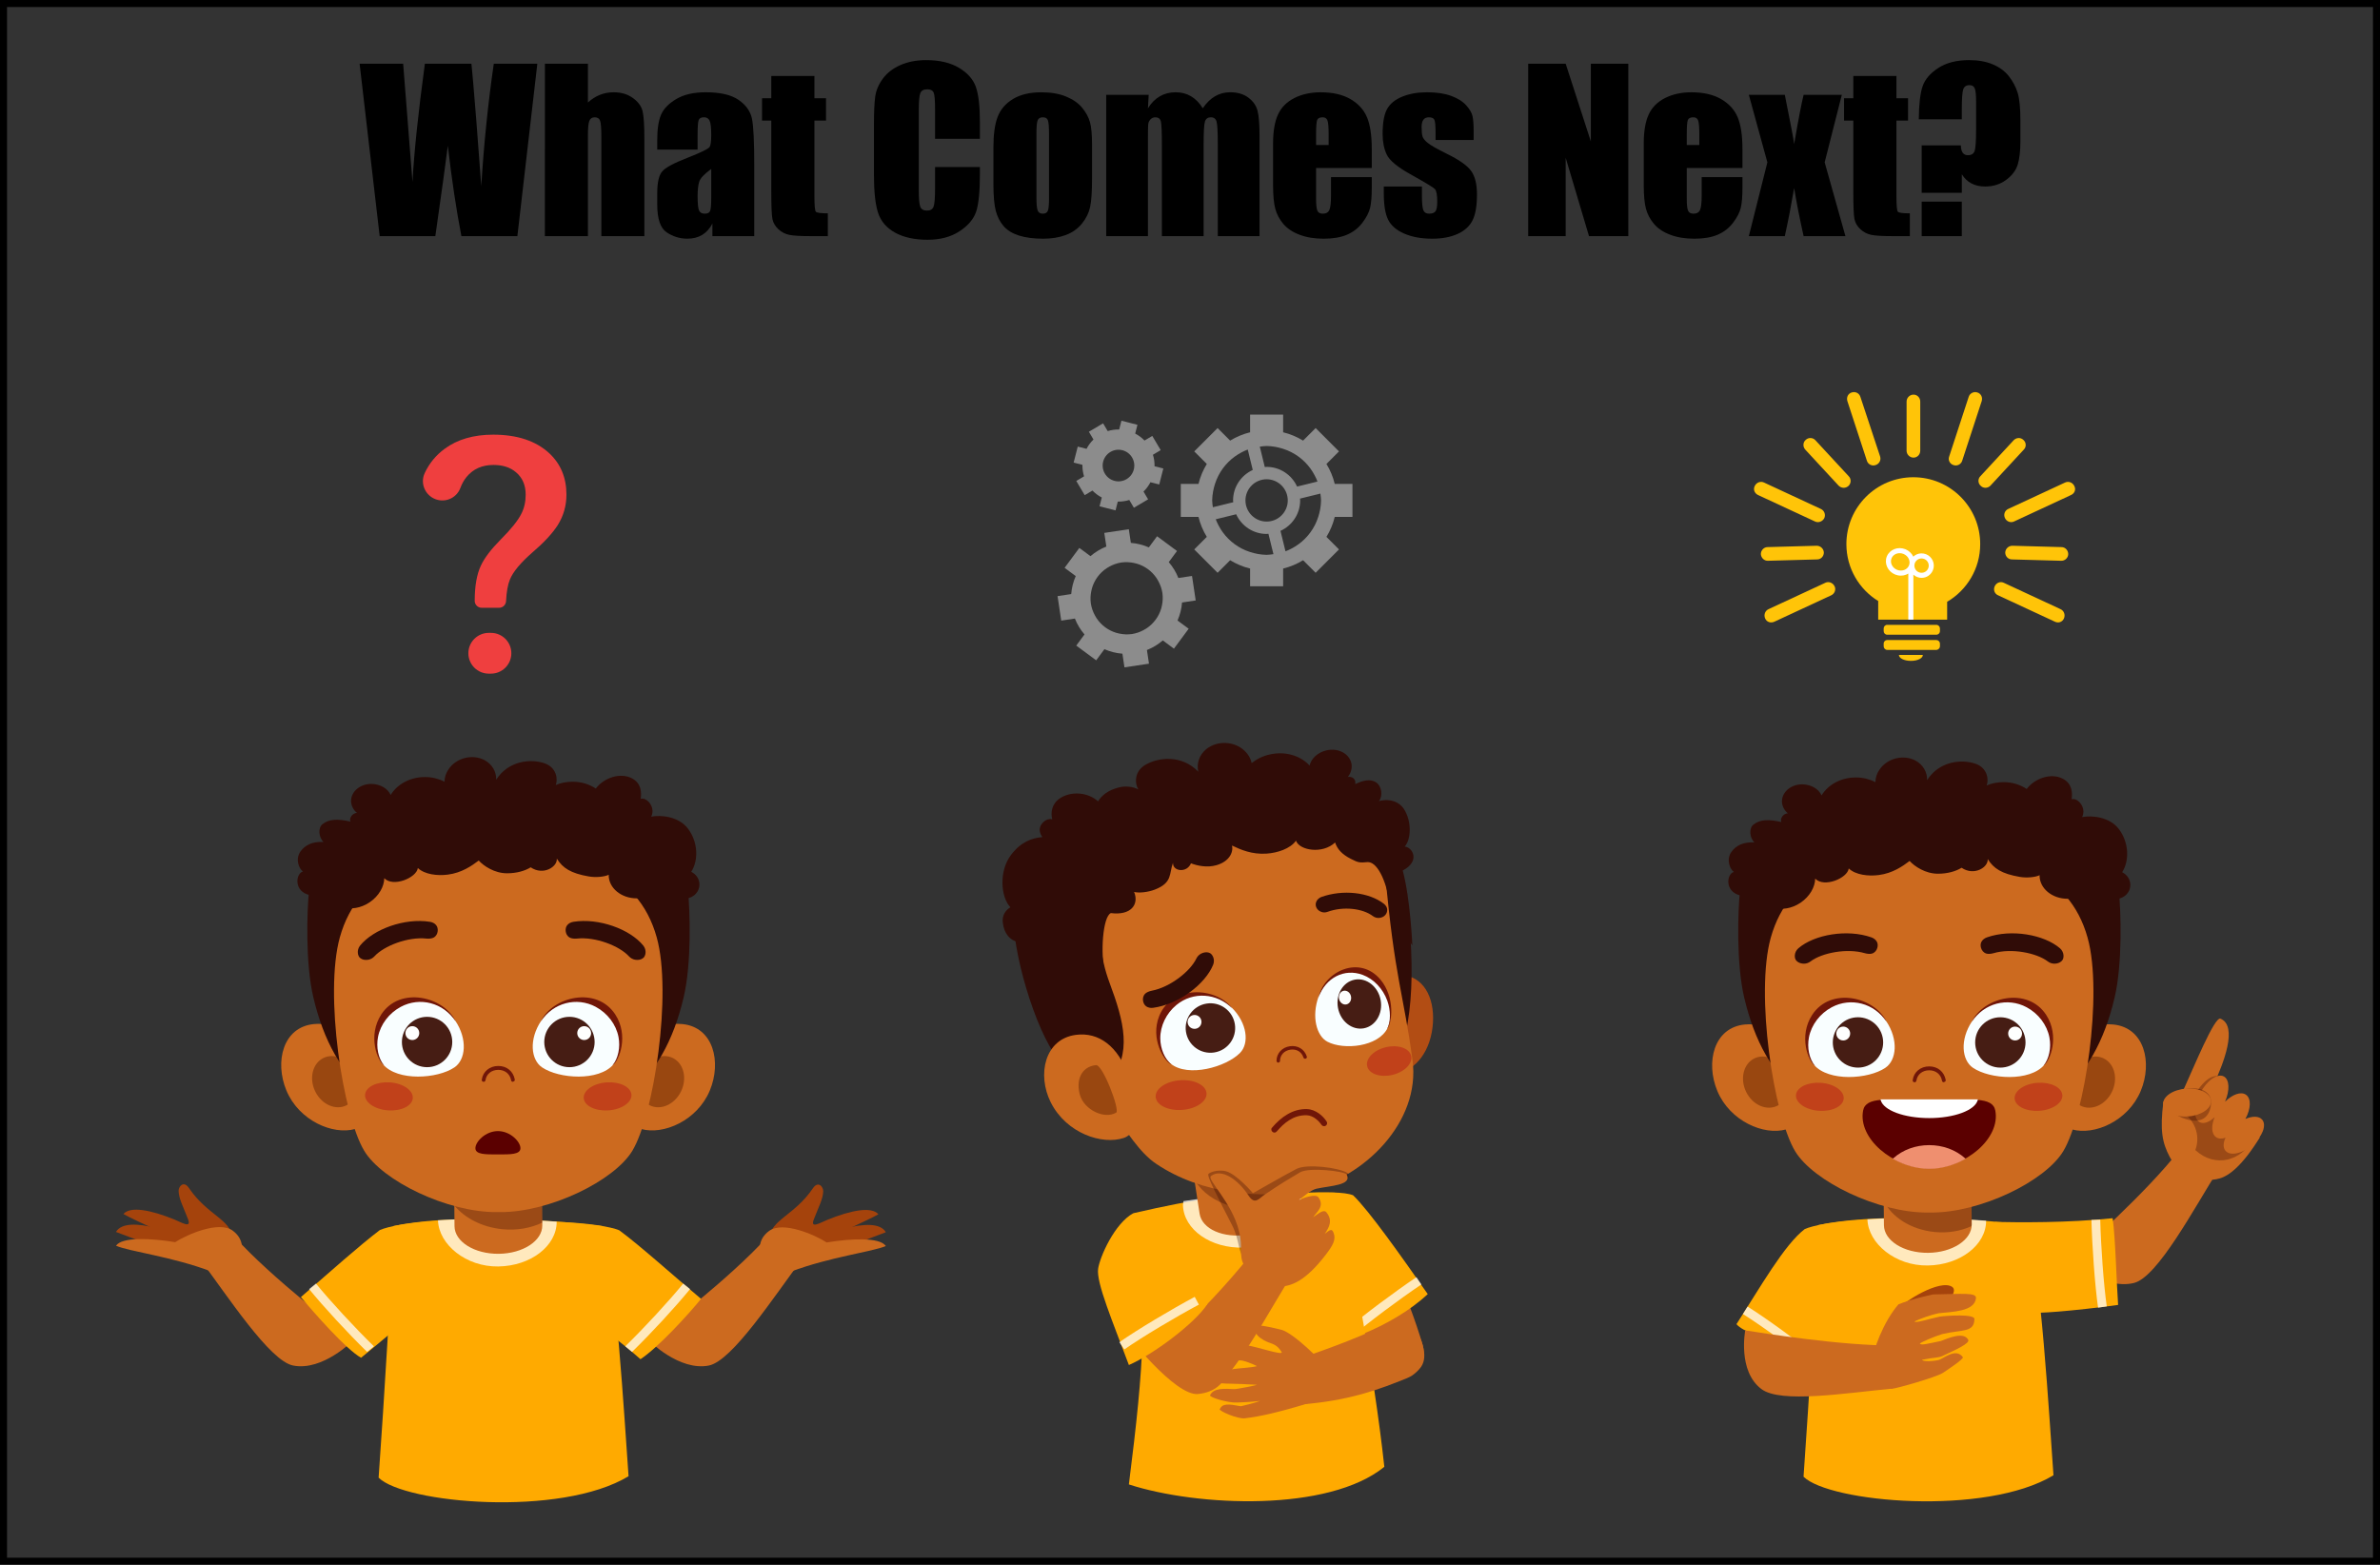 <?xml version="1.0" encoding="UTF-8"?>
<svg id="Layer_2" xmlns="http://www.w3.org/2000/svg" viewBox="0 0 3055.67 2009">
  <rect x="0" y="0" width="3055.67" height="2009" fill="#333333" stroke="none"/>
  <defs>
    <style>
      .cls-1, .cls-2 {
        fill: #fff;
      }

      .cls-3 {
        fill: #b24d14;
      }

      .cls-4 {
        fill-rule: evenodd;
      }

      .cls-4, .cls-5 {
        fill: #300c07;
      }

      .cls-6 {
        fill: #280202;
        opacity: .3;
      }

      .cls-7 {
        fill: #f9feff;
      }

      .cls-8 {
        fill: #fefffe;
      }

      .cls-9 {
        fill: #461d14;
      }

      .cls-10 {
        fill: #701608;
      }

      .cls-11 {
        fill: #8c8c8c;
      }

      .cls-12 {
        fill: #fa0;
      }

      .cls-13 {
        fill: #ef8f6f;
      }

      .cls-2 {
        opacity: .74;
      }

      .cls-14 {
        fill: #c1411a;
      }

      .cls-15 {
        fill: #994710;
      }

      .cls-16 {
        fill: #ef3f3f;
      }

      .cls-17 {
        fill: #cc6a1f;
      }

      .cls-18 {
        fill: #ffc408;
      }

      .cls-19 {
        fill: none;
        stroke: #000;
        stroke-miterlimit: 10;
        stroke-width: 9px;
      }

      .cls-20 {
        fill: #a5430c;
      }

      .cls-21 {
        fill: #5b0000;
      }
    </style>
  </defs>
  <g id="background">
    <g id="DONE">
      <path class="cls-16" d="M562.47,641.95c-15.39-3.44-23.88-20.27-17.18-34.54,5.89-12.56,14.4-22.92,25.51-31.11,16.43-12.14,37.23-18.2,62.39-18.2,30.72,0,54.67,7.9,71.87,23.71,14.8,13.78,22.19,31.54,22.19,53.29,0,14.03-3.67,26.99-11,38.87-6.83,10.75-17.7,22.5-32.62,35.27-15.17,13.28-24.78,24.78-28.82,34.52-2.79,6.61-4.48,15.95-5.08,28.04-.24,4.77-4.12,8.56-8.9,8.56h-22.44c-4.92,0-8.91-3.99-8.91-8.91,0-18.96,2.65-34.07,7.97-45.33,4.55-9.73,12.96-20.79,25.22-33.19,13.52-13.53,22.44-24.65,26.74-33.37,3.67-7.21,5.5-15.36,5.5-24.46,0-12.14-4.11-21.68-12.33-28.64-7.33-6.32-17-9.48-29.02-9.48-14.54,0-26.04,5.12-34.51,15.36-3.36,4.13-6.04,8.88-8.02,14.25-4.28,11.55-16.55,18.06-28.57,15.37ZM656.52,838.76c0,14.45-11.72,26.17-26.17,26.17h-2.84c-14.45,0-26.17-11.72-26.17-26.17s11.72-26.17,26.17-26.17h2.84c14.45,0,26.17,11.72,26.17,26.17Z"/>
      <g>
        <path class="cls-11" d="M1736.41,663.72v-42.4h-22.74c-2.22-9.19-5.87-17.76-10.66-25.61l16.12-16.12-29.98-29.98-16.12,16.11c-7.85-4.8-16.43-8.45-25.62-10.67v-22.73h-42.4v22.73c-9.19,2.23-17.77,5.88-25.62,10.67l-16.12-16.11-29.98,29.98,16.12,16.12c-4.79,7.85-8.44,16.42-10.66,25.61h-22.74v42.4h22.74c2.22,9.19,5.87,17.76,10.66,25.61l-16.12,16.12,29.98,29.98,16.12-16.11c7.85,4.8,16.43,8.45,25.62,10.67v22.73h42.4v-22.73c9.19-2.22,17.77-5.87,25.62-10.67l16.12,16.11,29.98-29.98-16.12-16.12c4.79-7.85,8.44-16.42,10.66-25.61h22.74ZM1691.53,618.29l-26.22,6.44c-6.79-14.87-21.72-25.27-39.11-25.27-.8,0-1.54.19-2.33.23l-6.43-26.18c2.9-.37,5.75-.88,8.75-.88,3.92,0,7.7.53,11.45,1.15,3.32.63,6.58,1.46,9.75,2.47,3.72,1.19,7.27,2.64,10.69,4.41,12.88,6.66,23.32,17.1,29.97,29.98,1.29,2.49,2.48,5,3.46,7.65ZM1626.2,669.68c-14.97,0-27.16-12.18-27.16-27.16s12.19-27.16,27.16-27.16,27.16,12.18,27.16,27.16-12.19,27.16-27.16,27.16ZM1564.34,610.64c6.66-12.88,17.09-23.32,29.97-29.98,2.49-1.29,5.01-2.48,7.67-3.47l6.43,26.22c-14.87,6.79-25.27,21.72-25.27,39.11,0,.8.19,1.54.23,2.32l-26.18,6.43c-.37-2.9-.88-5.75-.88-8.75,0-3.92.53-7.7,1.15-11.45.63-3.32,1.46-6.58,2.47-9.75,1.19-3.71,2.64-7.27,4.4-10.68ZM1560.88,666.74l26.22-6.44c6.79,14.87,21.72,25.27,39.11,25.27.8,0,1.54-.19,2.32-.23l6.43,26.18c-2.9.37-5.75.88-8.75.88-3.92,0-7.7-.53-11.45-1.15-3.32-.63-6.58-1.46-9.75-2.47-3.72-1.19-7.27-2.64-10.69-4.41-12.88-6.66-23.32-17.1-29.97-29.98-1.29-2.49-2.48-5-3.46-7.65ZM1688.07,674.4c-6.66,12.88-17.09,23.32-29.97,29.98-2.49,1.29-5.01,2.48-7.67,3.47l-6.43-26.22c14.87-6.79,25.27-21.72,25.27-39.11,0-.8-.19-1.54-.23-2.32l26.18-6.43c.37,2.9.88,5.75.88,8.75,0,3.92-.53,7.7-1.15,11.45-.63,3.32-1.46,6.58-2.47,9.75-1.19,3.71-2.64,7.26-4.4,10.68Z"/>
        <path class="cls-11" d="M1517.62,773.59l17.53-2.63-4.72-31.45-17.53,2.63c-2.96-7.57-7.18-14.4-12.33-20.39l10.58-14.31-25.59-18.9-10.57,14.3c-7.23-3.16-14.99-5.19-23.09-5.8l-2.63-17.53-31.47,4.72,2.63,17.53c-7.57,2.96-14.39,7.18-20.38,12.32l-14.3-10.57-18.92,25.57,14.31,10.58c-3.17,7.23-5.2,14.99-5.81,23.11l-17.53,2.63,4.72,31.45,17.53-2.63c2.96,7.57,7.18,14.4,12.33,20.39l-10.58,14.31,25.59,18.9,10.57-14.3c7.23,3.16,14.99,5.19,23.1,5.8l2.63,17.54,31.47-4.72-2.63-17.54c7.57-2.96,14.39-7.18,20.38-12.32l14.3,10.57,18.92-25.57-14.31-10.58c3.16-7.23,5.19-15,5.8-23.11ZM1468.65,808.79c-2.29,1.25-4.69,2.35-7.19,3.24-2.6.89-5.28,1.64-8.1,2.06-2.81.42-5.6.49-8.35.4-2.65-.12-5.26-.47-7.82-.99-1.29-.27-2.56-.54-3.81-.91-10.48-3.1-19.53-9.8-25.56-18.91-.72-1.09-1.35-2.22-1.98-3.38-1.25-2.28-2.34-4.67-3.23-7.17-.89-2.6-1.64-5.28-2.06-8.1-.42-2.82-.49-5.6-.41-8.35.12-2.65.47-5.25.99-7.8.27-1.29.54-2.57.91-3.82,3.09-10.47,9.78-19.51,18.88-25.54,1.09-.72,2.21-1.36,3.36-1.99,2.29-1.25,4.69-2.34,7.2-3.24,2.6-.89,5.28-1.64,8.1-2.06,2.81-.42,5.6-.49,8.35-.4,2.66.12,5.27.46,7.83.99,1.28.26,2.54.53,3.78.9,10.49,3.09,19.55,9.79,25.58,18.91.72,1.08,1.35,2.21,1.97,3.36,1.25,2.29,2.34,4.69,3.24,7.19.89,2.6,1.64,5.28,2.06,8.09.42,2.81.49,5.59.4,8.34-.12,2.65-.47,5.27-.99,7.82-.26,1.28-.54,2.54-.9,3.79-3.09,10.48-9.79,19.54-18.9,25.57-1.08.72-2.21,1.35-3.36,1.97Z"/>
        <path class="cls-11" d="M1482.32,598.66c.1-4.95-.56-9.92-2.08-14.78l9.99-5.92-10.81-18.24-9.99,5.91c-3.53-3.67-7.58-6.64-11.96-8.93l2.89-11.27-20.54-5.26-2.89,11.27c-4.94-.1-9.91.56-14.76,2.08l-5.91-9.98-18.26,10.81,5.91,9.98c-3.67,3.53-6.64,7.57-8.92,11.96l-11.28-2.89-5.26,20.54,11.28,2.89c-.1,4.94.56,9.92,2.08,14.78l-9.99,5.92,10.81,18.24,9.98-5.91c3.53,3.67,7.58,6.65,11.97,8.93l-2.89,11.27,20.54,5.26,2.89-11.28c4.94.1,9.91-.56,14.76-2.08l5.91,9.98,18.26-10.81-5.92-9.99c3.67-3.53,6.64-7.57,8.92-11.96l11.28,2.89,5.26-20.54-11.28-2.89ZM1446.37,615.22c-9.65,5.72-22.1,2.53-27.82-7.12-5.72-9.65-2.53-22.1,7.12-27.82,9.65-5.72,22.1-2.53,27.82,7.12,5.72,9.65,2.53,22.1-7.12,27.82Z"/>
      </g>
      <g>
        <path class="cls-18" d="M2260.74,711.37c.29,4.89,4.32,8.92,9.21,8.64l63.04-1.73c4.9,0,8.64-4.03,8.64-8.92-.29-4.89-4.32-8.64-9.21-8.64l-63.04,1.73c-4.89,0-8.63,4.32-8.63,8.92ZM2663.16,623.86c2.53,4.92.29,9.79-4.32,11.8l-73.12,33.97c-4.32,2.01-9.44-.03-11.51-4.32-2.24-4.63-.29-9.79,4.03-11.8l73.12-33.97c4.32-2.01,9.45-.26,11.8,4.32ZM2538.52,503.83c5.16,1.52,7.19,6.62,5.76,11.23l-25.05,76.57c-1.44,4.61-6.62,7.2-11.23,5.47-4.61-1.44-7.2-6.33-5.47-10.94l25.04-76.57c1.44-4.6,6.31-7.12,10.94-5.76ZM2597.82,564.85c3.74,3.16,4.03,8.92.58,12.38l-42.89,46.35c-3.46,3.45-8.92,3.74-12.38.29-3.74-3.17-4.03-8.92-.58-12.38l42.89-46.34c3.46-3.46,8.92-3.74,12.38-.29ZM2252.97,623.86c-2.53,4.92,0,9.79,4.32,11.8l73.12,33.97c4.32,2.01,9.5,0,11.8-4.32,2.02-4.61,0-9.79-4.32-11.8l-73.12-33.97c-4.32-2.01-9.45-.26-11.8,4.32ZM2377.61,503.83c-5.17,1.48-7.19,6.62-5.76,11.23l25.05,76.57c1.44,4.61,6.62,7.2,11.23,5.47,4.61-1.44,7.2-6.33,5.76-10.94l-25.33-76.57c-1.44-4.6-6.04-7.16-10.94-5.76ZM2318.31,564.85c-3.74,3.16-3.74,8.92-.58,12.38l42.89,46.35c3.46,3.45,8.92,3.73,12.67.29,3.45-3.17,3.74-8.92.29-12.38l-42.89-46.34c-3.17-3.46-8.92-3.74-12.38-.29ZM2456.77,506.7c4.89,0,8.63,4.03,8.63,8.92v63.04c0,4.89-3.74,8.92-8.63,8.92s-8.92-4.03-8.92-8.92v-63.04c0-4.89,4.03-8.92,8.92-8.92ZM2655.39,711.37c0,4.89-4.32,8.92-9.21,8.64l-63.04-1.73c-4.9,0-8.64-4.03-8.64-8.92.29-4.89,4.32-8.64,9.21-8.64l63.04,1.73c4.89,0,8.63,4.32,8.63,8.92ZM2649.92,793.98c-2.07,4.87-7.19,6.33-11.51,4.32l-73.12-33.97c-4.61-2.01-6.28-7.17-4.32-11.51,2.07-4.58,7.19-6.62,11.51-4.61l73.12,33.97c4.32,2.01,6.28,7.18,4.32,11.8ZM2266.21,793.98c2.07,4.87,7.2,6.33,11.8,4.32l73.12-33.97c4.32-2.01,6.39-7.22,4.32-11.51-2.24-4.64-7.48-6.62-11.8-4.61l-73.12,33.97c-4.32,2.01-6.28,7.18-4.32,11.8Z"/>
        <path class="cls-18" d="M2468.75,840.89h-30.78c0,4.23,6.84,7.65,15.49,7.65s15.29-3.42,15.29-7.65ZM2486.05,821.77h-63.17c-2.41,0-4.43,2.01-4.43,4.63v3.42c0,2.41,2.01,4.63,4.43,4.63h63.17c2.41,0,4.63-2.21,4.63-4.63v-3.42c0-2.61-2.21-4.63-4.63-4.63ZM2486.05,802.26h-63.17c-2.41,0-4.43,2.21-4.43,4.63v3.42c0,2.61,2.01,4.63,4.43,4.63h63.17c2.62,0,4.63-2.01,4.63-4.63v-3.42c0-2.41-2.01-4.63-4.63-4.63ZM2542.38,698.65c0-47.48-38.42-85.9-85.9-85.9s-85.91,38.43-85.91,85.9c0,30.78,16.3,57.94,40.84,73.03v23.94h88.52v-22.94c25.35-14.89,42.45-42.45,42.45-74.03Z"/>
        <path class="cls-1" d="M2479.94,717.19c-2.42-3.44-6.03-5.72-10.17-6.43-4.12-.74-8.3.22-11.73,2.64-.57.4-1.04.88-1.54,1.34-1.95-4.14-5.49-7.65-10.19-9.56-9.51-3.82-20.2.32-23.83,9.27-3.61,8.96,1.19,19.37,10.7,23.22,2.39.96,4.87,1.44,7.34,1.44,2.27,0,4.54-.41,6.68-1.23,1.02-.38,1.96-.88,2.86-1.42v59.16h6.52v-57.77c2.94,2.66,6.71,4.1,10.54,4.1,3.13,0,6.3-.93,9.03-2.86,3.44-2.42,5.72-6.03,6.44-10.17.71-4.14-.23-8.3-2.65-11.73ZM2444.88,731.8c-2.94,1.09-6.2,1.07-9.25-.17-6.19-2.5-9.38-9.12-7.11-14.74,1.68-4.16,5.88-6.63,10.46-6.63,1.61,0,3.27.3,4.89.96,6.18,2.5,9.37,9.12,7.1,14.74-1.09,2.69-3.24,4.76-6.08,5.84ZM2472.4,733.76c-4.15,2.92-9.9,1.93-12.83-2.21-1.42-2.01-1.97-4.45-1.54-6.88.42-2.42,1.75-4.53,3.76-5.95,1.57-1.1,3.4-1.68,5.29-1.68.54,0,1.06.04,1.6.14,2.42.42,4.53,1.75,5.95,3.76,1.42,2.01,1.97,4.45,1.55,6.87-.42,2.42-1.75,4.54-3.77,5.95Z"/>
      </g>
      <g>
        <path class="cls-17" d="M2849.64,1499.51c2.49-3.95-47.69-27.75-50.53-24.05-42.45,55.38-126.94,129.58-141.53,143.14,0,0,44.04,38.23,82.26,28.67,30.43-7.62,76.91-95.55,109.8-147.76Z"/>
        <path class="cls-12" d="M2229.43,1700.17c16.53,19.86,115.22,36.3,116.78,33.49,28.05-50.25,55.88-165.26,56.13-167.99-50.1,2.27-74.68,7.95-85.17,12.36-26.21,19.94-57.28,74.99-87.74,122.14Z"/>
        <path class="cls-12" d="M2712.43,1564.13c3.75,27.41,4.92,82.72,7.01,111.34-59.12,8.07-107.46,11.5-111.43,9.6-41.24-19.79-44.93-110.43-46.72-116.17,29.72.67,93.34,1.37,151.14-4.77Z"/>
        <path class="cls-12" d="M2636.44,1894.18c-5.2-70.51-16.71-272.69-34.07-321.24-76.65-9.78-201.24-14.75-268.2.14-1.78,67.01-11.4,220.9-18.62,322.96,33.27,33.04,233.57,51.07,320.89-1.86Z"/>
        <path class="cls-2" d="M2397.56,1565.58c1.08,31.12,35.96,59.92,77.5,59.26,41.65-.65,74.99-26.37,74.91-57.55-49.37-3.64-105.26-4.97-152.41-1.72Z"/>
        <path class="cls-17" d="M2530.63,1479.83l.84,92.3c.18,19.85-24.9,36.17-56.02,36.46-31.12.28-56.49-15.58-56.67-35.43l-.84-92.31,112.69-1.03Z"/>
        <path class="cls-6" d="M2418.5,1541.78c9.95,20.71,34.68,36.97,65.16,40.05,17.53,1.77,33.92-1.28,47.49-7.5.06-.74.33-1.45.33-2.2l-.47-51.33c-37.94-6.78-81.08-12.1-112.83-14.63l.32,35.6Z"/>
        <g>
          <path class="cls-17" d="M2802.22,1401.84c14.33-31.34,41.07-97.15,48.68-93.93,22.49,9.52,4.28,56.93-9.63,86.54-1.53,3.25-2.91,6.17-4.24,8.93,25.45,19.82,49.15,49.07,64.42,56.94-22.23,35.94-39.28,49.24-51.57,52.71-22.46,6.34-50.84-2.32-64.1-27.41-9.85-18.65-12.76-34.2-8.23-71.06,6.11-2.82,17.2-5.97,24.67-12.71Z"/>
          <path class="cls-6" d="M2818.57,1476.7c26.3,23.97,59.39,12.55,72.69-12.3-6.37-3.17-41.28-47.88-43.62-82.94-24.6-1.07-38.59,48.68-46.62,45.8,15.46,9.87,24.99,29.1,17.54,49.44Z"/>
          <path class="cls-17" d="M2824.77,1403.64c8.54-16.22,22.12-25.87,30.34-21.54,7.4,3.9,7.86,17.8,1.66,32.38,9.55-9.38,20.45-13.37,26.86-8.84,6.9,4.88,6.28,17.94-.75,31.04,9.03-3.86,17.42-3.88,21.49.92,6,7.08.32,21.76-12.69,32.78-13.01,11.02-28.42,14.21-34.42,7.12-3.29-3.88-2.96-10.07.05-16.66-4.69,1.54-9,1.44-12.18-.81-5.94-4.2-6.31-14.47-1.82-25.61-6.77,6.38-13.98,9.12-19.11,6.42-8.22-4.32-7.96-20.98.58-37.2Z"/>
          <path class="cls-6" d="M2838.73,1413.4c.74,10.36-3.95,25.54-20.07,25.49-14.91-.05-34.15-10.25-34.89-20.61-.75-10.36,11.68-19.7,27.75-20.86,16.07-1.16,26.46,5.62,27.21,15.98Z"/>
          <path class="cls-17" d="M2838.73,1413.4c.71,9.86-12.48,18.84-29.45,20.06-16.97,1.22-31.31-5.78-32.02-15.64-.71-9.86,12.47-18.84,29.45-20.06,16.97-1.22,31.31,5.78,32.02,15.64Z"/>
        </g>
        <path class="cls-2" d="M2237.73,1687.16c24.18,15.18,63.7,44.03,90.4,65.5l7.06-8.82c-27.01-21.7-66.98-50.86-91.53-66.26-1.82,2.92-3.82,6.15-5.94,9.58Z"/>
        <path class="cls-17" d="M2429.27,1782.97c4.65-.44,8.86-55.42,4.19-55.39-69.77.56-173.09-16.43-192.76-19.44,0,0-10.14,52.43,20.96,75.5,24.76,18.37,106.23,5.21,167.61-.67Z"/>
        <g>
          <path class="cls-20" d="M2506.41,1652.33c7.53,5.13-4.95,22.07-20.79,27.83-15.85,5.76-44.54,9.18-47.65.62,5.07-9.13,52.97-39,68.45-28.46Z"/>
          <path class="cls-17" d="M2491.91,1721.77c9.11-3.34,29.11-12.53,35.07-1.54,2.45,4.53-15.7,12.7-32.91,20.74-5.75,2.69-8.36,1.38-26.28,4.94-.03,1.74,9.45,2.74,20.93.36,6.25-1.29,22.12-16.43,31.38-3.7,1.59,2.18-20.69,16.97-25.95,20.36-8.39,5.41-61.58,20.64-64.88,20.06-13.85-2.44-23.99-13.87-25.86-32.66.24-14.88,14.95-53.81,34.07-75.64,18.03-6.99,31.01-9.61,44.4-12.68,37.82-.66,55.68-2.67,55.06,4.7-1.48,17.63-31.95,17.58-47.47,19.39-12.2,2.48-25.11,7.58-31.28,10.46-.41,3.14,20.33-3.67,32.2-6.06,9.88-1.34,44.67-3.57,44.57,3.08-.27,17.89-16.23,13.32-41.6,19.39-9.88,3.06-27.78,10.62-28.57,12.36,2.53,2.03,8.19.39,27.12-3.53Z"/>
        </g>
        <g>
          <g>
            <g>
              <path class="cls-17" d="M2204.84,1400.68c16.23,38.93,59.82,57.48,88.13,49.48,28.31-8,28.98-41.91,18.16-80.1-10.83-38.18-40.98-57.5-70.85-54.65-40.1,3.83-50.69,48.67-35.43,85.26Z"/>
              <path class="cls-15" d="M2243.58,1405.08c9.62,15.94,27.95,21.84,40.95,13.18,12.99-8.66,15.72-28.61,6.1-44.55-9.62-15.94-27.95-21.84-40.94-13.18-13,8.66-15.73,28.61-6.11,44.55Z"/>
            </g>
            <g>
              <path class="cls-17" d="M2748.51,1400.68c-16.23,38.93-59.83,57.48-88.13,49.48-28.31-8-28.98-41.91-18.15-80.1,10.83-38.18,40.98-57.5,70.85-54.65,40.1,3.83,50.69,48.67,35.43,85.26Z"/>
              <path class="cls-15" d="M2709.77,1405.08c-9.62,15.94-27.95,21.84-40.95,13.18-12.99-8.66-15.72-28.61-6.1-44.55,9.62-15.94,27.95-21.84,40.94-13.18,13,8.66,15.73,28.61,6.11,44.55Z"/>
            </g>
          </g>
          <path class="cls-5" d="M2720.32,1143.31c-7.25-68.24-119.15-118.13-243.05-118.13s-236.04,49.89-243.29,118.13c-2.8,26.35-4.92,93.86,5.44,137.76,26.36,111.73,93.51,170.38,230.43,169.53,2.47-.01,12.14-.01,14.6,0,136.92.85,204.07-57.8,230.43-169.53,10.36-43.9,8.24-111.41,5.44-137.76Z"/>
          <path class="cls-17" d="M2680.3,1204.08c-23.95-86.11-104.79-110.63-202.88-111.19h-1.1c-98.38.55-178.91,25.08-202.87,111.19-20.07,72.16,3.67,227.92,31.22,273.92,23.18,38.71,106.73,79.28,170.26,78.87.55,0,3.33,0,3.88,0,63.82.42,147.03-40.19,170.26-78.87,27.48-45.76,51.29-201.74,31.22-273.92Z"/>
          <path class="cls-14" d="M2647.87,1406.16c.68,9.74-12.54,18.95-29.54,20.06-17,1.12-31.21-5.84-31.77-15.88-.54-9.75,12.55-18.94,29.54-20.06,16.73-1.11,31.06,5.83,31.77,15.88Z"/>
          <g>
            <path class="cls-7" d="M2532,1311.13c-15.98,23.9-13.35,50.13,1.13,59.91,21.77,14.72,72.95,18.08,91.68-3.91,18.08-21.22,8.72-59.79-21.74-75.52-26.7-13.78-55.56-3.68-71.06,19.51Z"/>
            <path class="cls-10" d="M2627.05,1303.04c-23.88-36.57-80.25-23.13-95.58,8.91,15.88-23.97,45.99-31.8,70.51-18.67,15.07,8.07,26.17,22.58,29.26,38.74,2.5,13.1-.29,27.58-7.8,36.51,8.91-5.84,21.24-38.49,3.62-65.48Z"/>
            <path class="cls-9" d="M2568.24,1306.13c-17.85,0-32.33,14.47-32.33,32.33s14.47,32.33,32.33,32.33,32.33-14.47,32.33-32.33-14.47-32.33-32.33-32.33Z"/>
            <path class="cls-8" d="M2587.18,1318.1c-4.92,0-8.91,3.99-8.91,8.91s3.99,8.91,8.91,8.91,8.91-3.99,8.91-8.91-3.99-8.91-8.91-8.91Z"/>
          </g>
          <path class="cls-5" d="M2646.88,1233.98c-2.23,2.23-5.84,3.35-9.2,3.35-3.07,0-6.16-1.09-8.36-2.78-14.65-11.22-47.03-17.41-69.96-10.66-3.36.99-7.1,1.14-9.29.41-3.58-1.21-5.67-4.06-6.6-7.09-.78-2.57-.84-5.58.55-8.09,1.39-2.51,3.89-4.49,6.97-5.57,31.13-10.97,73.26-3.69,93.85,14.05,2.86,2.46,4.24,5.94,4.47,8.71.22,2.69-.22,5.73-2.45,7.68Z"/>
          <path class="cls-14" d="M2305.83,1406.16c-.68,9.74,12.54,18.95,29.54,20.06,17,1.12,31.21-5.84,31.77-15.88.54-9.75-12.55-18.94-29.54-20.06-16.73-1.11-31.06,5.83-31.77,15.88Z"/>
          <g>
            <path class="cls-21" d="M2561.77,1425.92c-3.52-18.35-31.72-13.59-77.77-13.9-2.41-.02-11.78-.02-14.19,0-46.06.31-74.25-4.45-77.77,13.9-6.78,35.34,37.69,73.94,84.46,74.08h.81c46.78-.14,91.24-38.74,84.47-74.08Z"/>
            <path class="cls-13" d="M2477.29,1500.74h-.81c-15.17-.06-30.9-4.36-45.54-12.4l-.89-.47.75-.67c12.15-10.9,28.53-16.9,46.1-16.9s33.92,6.01,46.1,16.9l.75.67-.89.47c-14.67,8.05-30.42,12.35-45.57,12.4Z"/>
            <path class="cls-1" d="M2476.9,1435.58c-32.18,0-58.98-9.97-62.33-23.22l-.19-.81h125.05l-.19.81c-3.38,13.24-30.17,23.22-62.33,23.22Z"/>
          </g>
          <path class="cls-10" d="M2495.54,1389.55c-1.12,0-2.21-.85-2.21-1.95-1.39-8.09-7.8-13.38-16.45-13.38s-15.33,5.29-16.45,13.38c-.29,1.39-1.39,2.23-2.78,1.94-1.39-.29-2.23-1.39-1.95-2.78,1.39-10.32,10.04-17.55,21.18-17.55s19.17,6.98,21.18,17.29c.27,1.39-.55,2.52-1.95,2.78l-.59.27Z"/>
          <g>
            <path class="cls-7" d="M2421.7,1311.13c15.98,23.9,13.35,50.13-1.13,59.91-21.78,14.72-72.95,18.08-91.68-3.91-18.08-21.22-8.72-59.79,21.74-75.52,26.7-13.78,55.56-3.68,71.06,19.51Z"/>
            <path class="cls-10" d="M2326.66,1303.04c23.88-36.57,80.25-23.13,95.58,8.91-15.88-23.97-45.99-31.8-70.51-18.67-15.07,8.07-26.18,22.58-29.26,38.74-2.5,13.1.29,27.58,7.8,36.51-8.91-5.84-21.24-38.49-3.62-65.48Z"/>
            <circle class="cls-9" cx="2385.46" cy="1338.45" r="32.33" transform="translate(-247.75 2078.8) rotate(-45)"/>
            <path class="cls-8" d="M2366.52,1318.1c4.92,0,8.91,3.99,8.91,8.91s-3.99,8.91-8.91,8.91-8.91-3.99-8.91-8.91,3.99-8.91,8.91-8.91Z"/>
          </g>
          <path class="cls-5" d="M2306.83,1233.98c2.23,2.23,5.84,3.35,9.2,3.35,3.07,0,6.15-1.09,8.36-2.78,14.64-11.22,47.03-17.41,69.95-10.66,3.36.99,7.1,1.14,9.29.41,3.59-1.21,5.68-4.06,6.6-7.09.78-2.57.84-5.58-.55-8.09-1.39-2.51-3.89-4.49-6.97-5.57-31.13-10.97-73.27-3.69-93.86,14.05-2.85,2.46-4.24,5.94-4.47,8.71-.22,2.69.22,5.73,2.45,7.68Z"/>
          <path class="cls-4" d="M2735.14,1136.23c0-7.2-4.35-13.28-10.53-16.31,9.34-14.63,9-37.83-4.14-55.36-11.85-15.81-34.96-17.84-47.27-15.46,1.13-2.27,1.69-4.83,1.69-7.39,0-8.24-7.93-17.42-15.17-15.49,1.27-9.07.43-20.23-11.26-26.34-15.19-7.95-36.25-.49-46.37,13.15-8.15-5.39-18.28-8.8-29.52-8.8-7.87,0-15.46,1.42-21.93,4.26,2.96-7.46,1.07-22.54-14.32-27.88-17.81-6.18-46.5-3.46-62.14,21.06.28-10.23-5.07-19.89-15.18-25.28-15.47-7.95-35.99-2.83-45.82,11.64-3.64,5.12-5.34,10.79-5.34,16.18-7.32-3.68-15.75-5.95-24.47-5.95-19.39-.28-36.25,9.08-44.69,23.01-3.64-8.24-13.21-13.9-24.17-14.2-14.62-.29-26.42,9.36-26.71,21.59,0,5.95,2.8,11.63,7.59,15.61-5.41.11-10.55,6.54-8.3,11.2-16.3-3.69-27.43-3.53-36,3.38-5.78,4.66-4.98,16.87,1.42,22.73-15.08-.71-23.87,4.48-29.4,11.98-7.23,9.8-2.19,22.27,2.89,25.96-9.37,2.78-12.07,25.84,8.98,30.32l-1.19,83.48s4.56,12.22,9.89,13.07c.56-32.09,23.09-66.92,34.01-81.05,9.83,3.13,22.48,1.42,34-6.25,12.08-8.24,18.55-20.16,18.83-30.96,11.35,12.02,41.42-.52,43.07-13.05,8.88,8.34,25.18,10.17,38.38,8.46,18-2.28,30.79-11.29,39.77-18.1,6.48,7.1,20.34,16.39,36.37,16.39,12.37,0,23.04-3.13,30.35-7.66,16.29,11.06,34.61-.83,33.52-11.23,7.59,12.2,17.94,18.91,41.03,22.93,9.24,1.6,20.33.48,25.87-2.25,0,.28-.29.56-.29.56,0,16.48,16.02,29.82,35.99,29.82,4.49,0,8.99-.85,12.93-2.27,16.59,21.86,27.79,50.87,30.09,75.55,1.96-.28,15.22,4.05,21.34,3.4v-76.56c9.1-1.33,16.19-8.66,16.19-17.9Z"/>
        </g>
        <path class="cls-2" d="M2704.86,1677.38c-4.02-28.26-7.52-77.07-8.37-111.32l-11.3.3c.87,34.64,4.43,83.98,8.51,112.67,3.4-.5,7.16-1.05,11.15-1.65Z"/>
      </g>
      <g>
        <path class="cls-17" d="M1826.6,1727.15c-18.14-63.66-60.96-156.1-68.84-165.59l-84.04,48.84c4.21,20.56,70,147.76,88.78,161.68,17.88-3.39,78.01,3.9,64.09-44.93Z"/>
        <path class="cls-12" d="M1833.07,1661.57c-23.27,21.98-55.75,39.88-81.32,50.31-39.64-41.74-81.27-175.97-81.66-180.35,31.15-1.04,56.7-1.24,67.18,3.2,20.55,19.7,62.94,79.81,95.8,126.85Z"/>
        <path class="cls-2" d="M1735.61,1716.15c21.65-18.61,60.9-47.83,89.31-66.98l-6.33-9.36c-28.72,19.38-68.39,48.94-90.37,67.83,2.25,2.6,4.74,5.47,7.4,8.51Z"/>
        <path class="cls-12" d="M1449.35,1905.97c88.51,28.65,256.27,35.7,327.98-22.61-13.04-121.6-46.54-303.65-63.63-352.01-132.56-.38-177.74,7.89-258.08,26.26,18.78,116.59,13.3,193.62-6.27,348.37Z"/>
        <path class="cls-2" d="M1670.46,1542.48c-.13-4.06-1.11-7.91-2.38-11.67-41.79.41-104.29,4.34-148.54,11.33-.21,1.77-.82,3.46-.76,5.28,1.02,31.42,35.81,55.78,77.69,54.42,41.89-1.36,75.02-27.94,73.99-59.36Z"/>
        <path class="cls-17" d="M1637.52,1450.03l14.05,91.23c3.02,19.62-19.46,39.37-50.22,44.1-30.76,4.74-58.14-7.33-61.16-26.95l-14.05-91.23,111.38-17.16Z"/>
        <path class="cls-6" d="M1696.15,1486.86c-.13-4.53-1.21-8.82-2.61-13.02-46.55.27-116.2,4.36-165.52,11.95-.24,1.97-.93,3.86-.87,5.88,1,35,39.64,62.31,86.31,60.98,46.67-1.33,83.69-30.78,82.7-65.79Z"/>
        <path class="cls-17" d="M1670.92,1803.22c61.53-4.78,100.37-19.44,135.08-33.51,44.43-18.02,12.68-84.94-19.26-73.25-30.26,16.29-77,34.04-124.5,50-7.7,2.59.36,57.41,8.68,56.77Z"/>
        <path class="cls-17" d="M1598.24,1821.04c19.42-2.32,41.18-7.08,80.39-18.96,28.38-8.6,29.62-32.1,23.02-46.35-3.79-8.18-41.61-44.44-56.24-48.26-9.65-2.52-29.41-6.83-31.13-5.25-8.33,7.64,3.17,18.22,19.05,23.06,4.54,1.85,8.35,4.36,12.39,11.11-.39,3.77-31.08-7.03-44.93-9.07-11.06-1.63-40.48,7.16-41.46,10.69-2.41,8.67,23.51,8.06,34.05,8.74,3.66.24,14.23,4.02,20.5,7.31-8.2,2.16-23.63,2.65-29.25,3.66-10.83,1.95-35.07,3.01-37.15,10.31-1.62,5.7,14,8.48,33.21,8.6,4.66.03,21.95.64,33.22,1.37.06.47-25.69,5.71-29.42,5.59-11.06-.35-26.07-2.21-30.9,7.79-1.32,2.73,23.11,10.03,34.54,9.41,5.1-.28,16.38-.44,29.8-2.08-7.44,2.78-21.75,6.19-24.78,6.87-16.63-3.07-23.38-3.72-27.14,3.72-1.16,2.3,22.95,12.86,32.21,11.76Z"/>
        <path class="cls-17" d="M1654.21,1643.95c-33.01,53.99-52.21,91.36-82.62,126.92-38.05,44.47-103.09-15.36-61.93-55.73,30.23-29.65,63.52-63.27,96.11-104.22,5.56-6.99,53.23,25.2,48.44,33.03Z"/>
        <path class="cls-17" d="M1578.4,1735.15c3.04,4.07,4.82,50.36-40.32,54.71-29.13,2.81-91.86-75.56-103.66-93.8l55.66-59.33c32.36,32.13,55.75,54.87,88.32,98.42Z"/>
        <path class="cls-12" d="M1449.35,1752.64c30.58-13.22,84.52-53.12,100.84-78.3-73.21-101.35-92.5-113-94.9-116.75-24.39,13.06-43.38,56.64-45.43,71.57-2.44,17.79,18.31,66.81,39.49,123.48Z"/>
        <g>
          <path class="cls-3" d="M1838.33,1325.06c-6.35,35.33-31.04,55.58-49.78,50.32-18.74-5.26-22.58-35.09-19.59-69.41,3-34.33,20.63-57.98,39.36-52.63,25.6,7.31,35.96,38.52,30,71.72Z"/>
          <path class="cls-5" d="M1809.25,1182.78c18.92,206.19-47.81,274.37-200.55,288.47-150.07,13.85-205.87-29.67-261.71-129.05-28.87-51.38-54.78-155.14-43.05-186.2,27.54-72.95,123.81-123.31,227.48-142.65,150.78-28.12,261.95-3.8,277.84,169.43Z"/>
          <path class="cls-17" d="M1766.13,1093.2c6.59,4.33,10.82,11.58,12.36,28.83,11.87,132.94,23.78,155.16,35.04,239.13,10.74,80.11-63.32,151.34-134,166.52-58.16,12.49-136.8,6.19-195.5-33.65-20.6-13.98-37.95-41.07-58.41-72.03-47.56-63.14-86.94-200.07-81.4-229.97,18.57-100.17,62.89-99.15,184.61-121.62,114.05-21.05,162.94-26.11,237.29,22.79Z"/>
          <path class="cls-5" d="M1424.59,1261.96c18.45,49.58,29.63,91.29-.7,126.72-35.35,41.29-96.39-67.14-111.53-148.55-15.14-81.41,31.14-152.23,136.11-164.59,54.01-6.36-73.31,53.59-23.88,186.42Z"/>
          <path class="cls-10" d="M1675.9,1359.32c-1.11.12-2-.33-2.4-1.42-2.22-7.32-8.84-11.34-16.85-10.15-8.01,1.19-13.22,7.11-13.25,14.39.12,1.11-.89,2.06-2.27,2.21-1.11.13-2.06-.89-2.22-2.28.05-9.54,7.01-17.33,17.23-18.76,9.94-1.4,18.67,3.78,21.68,13.27.41,1.08-.3,2.27-1.38,2.69l-.55.06Z"/>
          <g>
            <path class="cls-17" d="M1349.03,1415.31c19.96,39.82,65.97,55.14,93.85,45.74,21.7-7.32,18.19-45.28,5.91-80.02-13.23-37.42-37.9-56.29-67.64-52.28-39.92,5.37-49.88,51.13-32.12,86.57Z"/>
            <path class="cls-15" d="M1386.73,1406.51c5.61,18.25,30.77,31.01,46.31,22.12,5.23-2.99-17.18-61.98-25.89-61.06-19.79,2.09-26.03,20.69-20.43,38.94Z"/>
          </g>
          <g>
            <path class="cls-7" d="M1692.89,1279.62c-9.23,25.71-2.65,50.65,11.51,57.98,21.08,10.92,65.01,6.57,77.08-17.57,11.63-23.24-3.11-58.89-31.66-69.82-25.42-9.73-48.04,4.65-56.93,29.4Z"/>
            <path class="cls-10" d="M1772.09,1257.48c-26.88-31.66-72.09-10.28-79.31,23.27,9.27-25.69,33.42-37.68,56.7-29.08,14.4,5.32,26.16,17.96,31.64,33.17,4.43,12.29,4.72,26.91-.28,36.41,6.26-6.88,10.92-40.61-8.75-63.78Z"/>
            <path class="cls-9" d="M1772.59,1283.94c-3.23-17.24-18.11-28.92-33.22-26.09-15.12,2.83-24.75,19.11-21.52,36.35,3.23,17.24,18.11,28.92,33.22,26.09,15.12-2.83,24.75-19.11,21.52-36.35Z"/>
            <path class="cls-8" d="M1734.56,1279.43c-.91-4.85-5.09-8.14-9.34-7.34-4.25.8-6.96,5.37-6.05,10.22.91,4.85,5.09,8.13,9.34,7.34,4.25-.8,6.96-5.37,6.05-10.22Z"/>
          </g>
          <g>
            <path class="cls-7" d="M1581.44,1293.73c20.03,20,22.67,45.93,10.68,58.11-18.18,18.47-66.66,31.69-88.9,14.05-21.48-17.03-19.71-55.76,6.41-77.13,22.69-18.57,52.49-14.32,71.81,4.98Z"/>
            <path class="cls-10" d="M1488.34,1304.47c16.14-39.97,72.82-37.77,93.81-9.71-20.01-20.03-50.51-21.86-71.74-4.41-13.03,10.71-20.84,26.93-20.71,42.96.11,12.96,5.51,26.5,14.5,33.57-9.61-3.87-27.65-33.2-15.86-62.4Z"/>
            <path class="cls-9" d="M1549.2,1288.55c-17.34,2.68-29.22,18.91-26.54,36.25,2.68,17.34,18.91,29.22,36.25,26.54,17.34-2.69,29.22-18.91,26.54-36.25-2.68-17.34-18.91-29.22-36.25-26.54Z"/>
            <path class="cls-8" d="M1532.3,1303.29c-4.86.75-8.19,5.3-7.44,10.16.75,4.86,5.31,8.19,10.17,7.44,4.86-.75,8.19-5.31,7.44-10.17-.75-4.86-5.3-8.19-10.16-7.44Z"/>
          </g>
          <path class="cls-4" d="M1287.46,1184.48c-1.02-8.94,3.21-15.58,9.82-19.56-12.59-13.06-14.99-46.69.89-67.38,12.71-16.57,26.22-21.42,40.16-22.75-1.63-2.1-2.73-4.61-3.25-7.22-1.7-8.45,7.46-17.55,15.89-15.66-2.23-8.48-.7-20,10.17-27.1,14.05-9.19,35.44-7.82,48.62,4.07,4.89-7.88,13.31-14.61,27.39-17.98,8-1.92,17.32-1,24.4,2.71-4.57-7.03-5.75-22.87,8.92-31.53,16.98-10.01,46.93-13.14,68.02,8.75-2.4-10.42,1.09-21.43,10.34-29.04,14.21-11.34,36.29-10.33,49.36,2.47,4.79,4.49,7.7,9.95,8.81,15.48,6.74-5.29,14.9-9.35,23.84-11.15,19.81-4.3,39.02,1.82,50.55,14.35,2.03-9.2,10.67-16.97,21.84-19.54,14.91-3.32,29.01,4.14,31.82,16.61,1.23,6.1-.47,12.5-4.55,17.56,5.57-1,10.86,2.97,9.45,9.25,8.84-4.31,19.25-7.64,27.35-1.88,6.33,4.5,8.59,16.26,3.24,23.58,15.3-3.84,26.45,1.86,31.82,9.99,10.41,15.76,9.42,39.4,1.14,48.46,10.18.92,20.37,18.73-2.51,30.73,9.93,37.42,12.29,96.19,12.29,96.19,0,0-23.93-37.49-28.65-49.48-2.68-26.59-14.31-57.28-28.29-57.53-11.1,1-12.23.76-21.68-3.98-11.92-5.98-17.67-12.73-20.54-21.16-16.15,15.26-45.91,10.18-50.2-2.33-7.38,10.38-23.69,15.62-37.58,16.6-18.91,1.38-33.88-5.22-44.5-10.34,1.83,8.99-3.76,20.44-19.84,25.15-12.14,3.55-24.48.82-32.91-2.33-5.42,12.93-23.9,10.28-23.05-.79-5.26,14.07-.37,25.57-23.2,34.45-9.14,3.55-20.74,4.69-26.98,3.03.06.29.41.51.41.51,6.09,15.52-4.01,29.98-30,26.69-10.5,4.34-13.71,52.69-7.61,76.64-19.24,8.72-77.29,26.41-83.7,27l-26.58-66.05c-11.82-2.41-19.26-11.15-20.9-25.5Z"/>
          <path class="cls-5" d="M1781.01,1167.89c.1,2.63-.79,5.32-2.71,7.23-1.9,2.18-5.08,3.37-8.07,3.49-2.73.1-5.52-.82-7.54-2.35-13.46-10.13-38.23-12.79-58.34-5.46-2.45.89-4.93.96-7.2.27-3.25-.98-5.85-2.95-7.18-6.07-1.11-2.59-.94-5.25.21-7.68,1.15-2.43,3.31-4.35,6-5.52,27.69-10.04,61.61-6.3,80.83,8.83,2.59,2.29,3.92,4.61,4.02,7.25Z"/>
          <path class="cls-14" d="M1549.03,1403.67c.77,10.51-13.23,20.1-31.25,21.41-18.02,1.31-33.26-6.14-34.02-16.66-.76-10.51,13.23-20.1,31.25-21.42,18.03-1.31,33.26,6.15,34.03,16.66Z"/>
          <path class="cls-14" d="M1755.32,1369.08c2.34,9.81,16.87,14.75,32.46,11.03,15.57-3.72,26.31-14.69,23.97-24.5-2.34-9.81-16.87-14.75-32.45-11.03-15.58,3.72-26.32,14.69-23.97,24.5Z"/>
          <path class="cls-10" d="M1636.47,1454.2c-.8.04-1.58-.16-2.29-.61-1.85-1.18-2.65-3.78-1.23-5.45,11.82-14.05,27.15-24.78,45.11-24.08,11.1.28,20.8,8.86,25.3,16.1,1.16,1.86.4,4.31-1.5,5.38-1.91,1.07-4.14.31-5.37-1.51-3.13-4.65-10.34-11.79-18.62-12.08-17.66-.62-29.87,10.6-38.26,20.4-.87,1.01-1.9,1.77-3.14,1.84Z"/>
          <path class="cls-5" d="M1551.92,1223.13c-3-.96-6.72-.31-9.71,1.22-2.73,1.4-4.98,3.78-6.17,6.29-7.91,16.67-33.89,36.96-57.37,41.42-3.45.65-6.84,2.23-8.45,3.88-2.64,2.71-3.2,6.21-2.64,9.32.48,2.64,1.8,5.35,4.18,6.94,2.38,1.6,5.51,2.22,8.75,1.78,32.71-4.45,66.87-30.17,77.09-55.35,1.42-3.49,1.06-7.22,0-9.79-1.03-2.49-2.81-5-5.68-5.71Z"/>
        </g>
        <g>
          <path class="cls-6" d="M1729.67,1505.83c-11.36-6.74-51.83-11.89-65.15-4.98-19.31,10.01-55.18,31.02-55.89,31.16,0,0-21.03-24.81-34.88-28.24-6.76-1.68-17.07-.58-22.22,3.4-2.67,2.06,11.95,30.2,30.38,66.06,10.4,20.23,6.99,36.21,17.03,43.8,38.42,14.24,50.93-84.65,81.42-92.8,19.48-5.2,36.87-1.1,51.19-12.96-.23-2.5-.72-4.74-1.88-5.43Z"/>
          <path class="cls-17" d="M1711.92,1582.33c-1.81-4.24-3.36-4.39-11.03,1.85,5.64-8.54,10.48-16.93,2.28-27.37-3.47-4.42-8.94.35-17.3,6.09,5.08-7.19,15-14.18,6.83-25.55-3.29-4.57-16.57-.36-25.03,3.34,5.52-3.76,15.07-12.81,22.53-14.44,18.25-3.97,46.1-4.33,38.81-18.24-2.21-4.21-48.38-9.62-59.9-2.79-16.46,9.76-23.51,13.89-44.85,28.22-7.99,5.36-13.05,14.28-21.38,1.47-12.71-19.55-34.31-35.62-48.19-24.91-5.58,4.3,26.85,33.4,36.08,70.76,5.47,22.14-.71,30.94,6.46,43.68,10.84,19.25,35.29,28.09,47.36,27.39,12.92-.75,30.94-6.12,57.52-40.81,9.07-11.84,13.72-19.55,9.83-28.69Z"/>
        </g>
        <path class="cls-2" d="M1443.57,1732.59c23.44-16.3,65.46-41.37,95.68-57.52l-5.35-9.95c-30.55,16.35-73.03,41.71-96.82,58.26,1.97,2.82,4.16,5.92,6.49,9.22Z"/>
      </g>
      <g>
        <path class="cls-17" d="M255.23,1614.77c-2.81-3.73,43.47-29.52,46.59-26.05,46.68,51.86,135.99,119.93,151.5,132.42,0,0-38.88,39.56-76.9,32.18-30.27-5.87-84.1-89.29-121.19-138.54Z"/>
        <g>
          <path class="cls-20" d="M224.14,1565.91c-30.33-12.34-56.79-17.55-65.68-7.16,15.42,8.91,77.84,35.54,126.34,62.29,4.94,2.72,19.14-23.91,13.94-30.94-2.17-24.7-32.31-29.55-56.15-64.71-6.82-10.06-13.39-1.98-13.28,3.65.21,10.08,5.78,19.81,12.23,36.71,4.56,11.94-8.88,3.63-17.4.16Z"/>
          <path class="cls-20" d="M148.91,1581.77c18.52,6.87,46.13,17.25,98.37,38.08,15.46,6.16,24.13-17.58,18.12-20.13-31.11-13.21-102.34-42.19-116.5-17.94Z"/>
          <path class="cls-17" d="M148.91,1599.46c18.17,7.76,71.14,13.73,122.61,33.15,25.94,9.79,56.47-31.11,27.2-52.55-17.55-12.86-58.21,4.79-73.83,14.83-31.46-5.11-68.12-6.92-75.98,4.57Z"/>
        </g>
        <path class="cls-17" d="M1031.18,1614.77c2.81-3.73-43.47-29.52-46.59-26.05-46.68,51.86-135.99,119.93-151.5,132.42,0,0,38.88,39.56,76.9,32.18,30.27-5.87,84.1-89.29,121.19-138.54Z"/>
        <path class="cls-12" d="M900.05,1667.69c-16.23,20.11-55.32,62.77-77.75,77.47-21.48-19.29-69.09-55.24-70.7-58.03-28.8-49.82-43.6-115.89-43.89-118.62,50.13,1.51,76.73,6.85,87.29,11.09,26.51,19.54,66.13,55.33,105.05,88.08Z"/>
        <path class="cls-12" d="M386.32,1665.4c16.53,19.86,58.19,67.34,77.27,77.9,20.5-16.72,65.66-54.3,67.22-57.1,28.05-50.25,41.84-116.54,42.09-119.27-50.1,2.28-74.68,7.95-85.17,12.36-26.21,19.94-63,52.78-101.41,86.11Z"/>
        <g>
          <path class="cls-20" d="M1062.1,1566.27c30.34-12.34,56.79-17.55,65.68-7.16-15.42,8.91-77.84,35.54-126.34,62.29-4.94,2.72-19.14-23.91-13.94-30.94,2.17-24.7,32.31-29.55,56.15-64.7,6.82-10.06,13.39-1.98,13.28,3.65-.21,10.08-5.78,19.81-12.23,36.71-4.55,11.93,8.88,3.63,17.4.16Z"/>
          <path class="cls-20" d="M1137.33,1582.14c-18.52,6.87-46.13,17.26-98.37,38.08-15.46,6.16-24.13-17.58-18.12-20.13,31.11-13.21,102.34-42.19,116.5-17.95Z"/>
          <path class="cls-17" d="M1137.33,1599.83c-18.17,7.76-71.14,13.73-122.61,33.15-25.94,9.79-56.47-31.11-27.2-52.55,17.55-12.86,58.21,4.79,73.83,14.83,31.46-5.11,68.12-6.92,75.98,4.57Z"/>
        </g>
        <path class="cls-12" d="M807,1895.44c-5.2-70.51-16.71-272.69-34.07-321.24-76.65-9.78-201.24-14.75-268.2.13-1.78,67.01-11.4,220.91-18.62,322.96,33.27,33.04,233.57,51.07,320.89-1.86Z"/>
        <path class="cls-2" d="M562.31,1566.83c1.08,31.12,35.96,59.92,77.5,59.27,41.65-.66,74.99-26.37,74.91-57.55-49.37-3.64-105.27-4.97-152.41-1.72Z"/>
        <path class="cls-17" d="M695.39,1481.08l.84,92.31c.18,19.85-24.9,36.17-56.02,36.46-31.12.28-56.49-15.58-56.67-35.43l-.84-92.31,112.69-1.03Z"/>
        <path class="cls-6" d="M695.68,1513.21c-37.56-6.73-79.76-12.08-112.84-14.99l.45,49.57c13.25,15.98,35.3,27.8,61.45,30.45,19.04,1.93,36.83-1.49,51.45-8.38l-.52-56.65Z"/>
        <g>
          <g>
            <g>
              <path class="cls-17" d="M367.7,1400.12c16.23,38.93,59.83,57.48,88.13,49.48,28.31-8.01,28.98-41.92,18.15-80.1-10.83-38.18-40.98-57.5-70.85-54.65-40.1,3.83-50.69,48.67-35.43,85.26Z"/>
              <path class="cls-15" d="M406.44,1404.53c9.62,15.94,27.95,21.84,40.95,13.18,12.99-8.67,15.73-28.61,6.1-44.55-9.62-15.94-27.95-21.84-40.94-13.18-13,8.66-15.73,28.61-6.11,44.55Z"/>
            </g>
            <g>
              <path class="cls-17" d="M911.37,1400.12c-16.22,38.93-59.82,57.48-88.13,49.48-28.31-8.01-28.98-41.92-18.16-80.1,10.83-38.18,40.98-57.5,70.85-54.65,40.1,3.83,50.68,48.67,35.43,85.26Z"/>
              <path class="cls-15" d="M872.63,1404.53c-9.62,15.94-27.95,21.84-40.95,13.18-12.99-8.67-15.72-28.61-6.1-44.55,9.61-15.94,27.95-21.84,40.94-13.18,13,8.66,15.73,28.61,6.11,44.55Z"/>
            </g>
          </g>
          <path class="cls-5" d="M883.19,1142.75c-7.25-68.25-119.14-118.13-243.05-118.13s-236.04,49.89-243.29,118.13c-2.8,26.34-4.92,93.86,5.44,137.76,26.35,111.73,93.51,170.38,230.43,169.53,2.47-.02,12.14-.02,14.6,0,136.92.85,204.07-57.8,230.43-169.53,10.36-43.9,8.24-111.41,5.44-137.76Z"/>
          <path class="cls-17" d="M843.16,1203.53c-23.95-86.11-104.79-110.63-202.88-111.19h-1.1c-98.38.55-178.91,25.08-202.87,111.19-20.07,72.16,3.68,227.92,31.22,273.92,23.18,38.71,106.73,79.28,170.26,78.86.55,0,3.33,0,3.89,0,63.82.42,147.03-40.19,170.26-78.86,27.48-45.76,51.29-201.74,31.22-273.92Z"/>
          <path class="cls-14" d="M810.73,1405.61c.68,9.74-12.54,18.95-29.54,20.06-17,1.12-31.21-5.84-31.77-15.88-.54-9.75,12.54-18.93,29.54-20.06,16.73-1.11,31.06,5.83,31.77,15.88Z"/>
          <g>
            <path class="cls-7" d="M694.87,1310.58c-15.98,23.9-13.35,50.13,1.13,59.91,21.78,14.72,72.95,18.08,91.68-3.9,18.08-21.22,8.72-59.79-21.74-75.52-26.7-13.79-55.56-3.68-71.06,19.51Z"/>
            <path class="cls-10" d="M789.91,1302.49c-23.88-36.57-80.25-23.13-95.58,8.91,15.88-23.97,45.99-31.8,70.51-18.67,15.07,8.07,26.18,22.58,29.26,38.74,2.5,13.1-.29,27.58-7.8,36.51,8.91-5.84,21.24-38.49,3.62-65.48Z"/>
            <path class="cls-9" d="M731.11,1305.57c-17.85,0-32.33,14.47-32.33,32.33s14.47,32.33,32.33,32.33,32.33-14.47,32.33-32.33-14.47-32.33-32.33-32.33Z"/>
            <path class="cls-8" d="M750.04,1317.55c-4.92,0-8.91,3.99-8.91,8.91s3.99,8.91,8.91,8.91,8.91-3.99,8.91-8.91-3.99-8.91-8.91-8.91Z"/>
          </g>
          <path class="cls-14" d="M468.69,1405.61c-.68,9.74,12.54,18.95,29.54,20.06,17,1.12,31.21-5.84,31.77-15.88.54-9.75-12.54-18.93-29.54-20.06-16.73-1.11-31.06,5.83-31.77,15.88Z"/>
          <path class="cls-21" d="M668.19,1474.22c0,8.26-12.94,8.01-28.91,8.01s-28.91.26-28.91-8.01,12.94-21.93,28.91-21.93,28.91,13.66,28.91,21.93Z"/>
          <path class="cls-10" d="M658.4,1389c-1.12,0-2.21-.85-2.21-1.95-1.39-8.09-7.8-13.38-16.45-13.38s-15.33,5.29-16.45,13.38c-.29,1.39-1.39,2.23-2.78,1.94-1.39-.29-2.23-1.39-1.95-2.78,1.39-10.31,10.04-17.55,21.18-17.55s19.17,6.98,21.18,17.29c.27,1.39-.55,2.52-1.95,2.78l-.59.27Z"/>
          <g>
            <path class="cls-7" d="M584.56,1310.58c15.98,23.9,13.35,50.13-1.13,59.91-21.78,14.72-72.95,18.08-91.68-3.9-18.07-21.22-8.72-59.79,21.74-75.52,26.69-13.79,55.56-3.68,71.06,19.51Z"/>
            <path class="cls-10" d="M489.52,1302.49c23.88-36.57,80.25-23.13,95.58,8.91-15.88-23.97-45.99-31.8-70.51-18.67-15.07,8.07-26.17,22.58-29.26,38.74-2.5,13.1.29,27.58,7.8,36.51-8.91-5.84-21.24-38.49-3.61-65.48Z"/>
            <path class="cls-9" d="M548.32,1305.57c17.85,0,32.33,14.47,32.33,32.33s-14.47,32.33-32.33,32.33-32.33-14.47-32.33-32.33,14.47-32.33,32.33-32.33Z"/>
            <path class="cls-8" d="M529.39,1317.55c4.92,0,8.91,3.99,8.91,8.91s-3.99,8.91-8.91,8.91-8.91-3.99-8.91-8.91,3.99-8.91,8.91-8.91Z"/>
          </g>
          <path class="cls-5" d="M825.04,1230.62c-2.59,1.79-6.35,2.25-9.65,1.65-3.02-.55-5.86-2.17-7.73-4.22-12.41-13.65-43.18-25.51-66.94-22.95-3.49.38-7.19-.14-9.21-1.26-3.31-1.82-4.86-5.01-5.23-8.15-.31-2.67.17-5.64,1.98-7.86s4.63-3.72,7.85-4.24c32.59-5.25,72.75,9.43,89.85,30.55,2.37,2.93,3.11,6.6,2.85,9.36-.26,2.69-1.24,5.6-3.78,7.12Z"/>
          <path class="cls-5" d="M463.19,1230.62c2.59,1.79,6.35,2.25,9.65,1.65,3.02-.55,5.86-2.17,7.73-4.22,12.41-13.65,43.18-25.51,66.94-22.95,3.49.38,7.19-.14,9.21-1.26,3.32-1.82,4.86-5.01,5.23-8.15.31-2.67-.17-5.64-1.98-7.86-1.81-2.22-4.63-3.72-7.85-4.24-32.59-5.25-72.75,9.43-89.85,30.55-2.37,2.93-3.12,6.6-2.85,9.36.26,2.69,1.24,5.6,3.77,7.12Z"/>
          <path class="cls-4" d="M898.01,1135.68c0-7.2-4.35-13.28-10.53-16.31,9.33-14.63,9-37.83-4.14-55.36-11.85-15.81-34.96-17.84-47.27-15.45,1.13-2.27,1.69-4.83,1.69-7.39,0-8.24-7.93-17.42-15.17-15.49,1.27-9.08.43-20.23-11.26-26.34-15.19-7.95-36.25-.49-46.37,13.15-8.16-5.4-18.28-8.8-29.52-8.8-7.87,0-15.46,1.41-21.93,4.26,2.96-7.46,1.07-22.54-14.32-27.88-17.81-6.18-46.5-3.46-62.14,21.06.29-10.23-5.07-19.89-15.18-25.28-15.46-7.95-35.99-2.83-45.82,11.64-3.64,5.12-5.34,10.79-5.34,16.18-7.32-3.68-15.74-5.95-24.46-5.95-19.39-.29-36.25,9.08-44.69,23.01-3.65-8.24-13.21-13.9-24.17-14.2-14.62-.3-26.42,9.36-26.71,21.59,0,5.95,2.8,11.63,7.59,15.61-5.41.11-10.56,6.54-8.31,11.2-16.3-3.69-27.43-3.53-36,3.37-5.78,4.66-4.99,16.87,1.41,22.73-15.08-.71-23.87,4.48-29.4,11.98-7.23,9.8-2.19,22.28,2.9,25.96-9.37,2.78-12.07,25.84,8.98,30.32l-1.19,83.49s4.56,12.21,9.89,13.07c.56-32.09,23.1-66.92,34.01-81.05,9.83,3.12,22.48,1.41,34-6.25,12.08-8.24,18.55-20.15,18.83-30.96,11.35,12.02,41.42-.52,43.08-13.06,8.88,8.34,25.17,10.17,38.38,8.46,18-2.28,30.79-11.29,39.77-18.1,6.48,7.1,20.34,16.39,36.37,16.39,12.36,0,23.04-3.12,30.35-7.66,16.29,11.06,34.61-.83,33.52-11.23,7.59,12.2,17.94,18.91,41.03,22.93,9.24,1.61,20.34.48,25.87-2.25,0,.28-.28.56-.28.56,0,16.48,16.02,29.82,35.98,29.82,4.49,0,8.99-.85,12.93-2.27,16.59,21.86,27.79,50.87,30.09,75.55,1.95-.28,15.22,4.06,21.34,3.4v-76.56c9.1-1.33,16.19-8.66,16.19-17.89Z"/>
        </g>
        <path class="cls-2" d="M405.65,1648.05c18.01,22.15,49.86,56.69,74.42,80.58l-8.71,7.18c-24.83-24.17-56.21-58.2-74.49-80.69,2.68-2.16,5.64-4.54,8.79-7.06Z"/>
        <path class="cls-2" d="M877.18,1648.05c-18.01,22.15-49.85,56.69-74.42,80.58l8.71,7.18c24.83-24.17,56.21-58.2,74.49-80.69-2.68-2.16-5.64-4.54-8.79-7.06Z"/>
      </g>
    </g>
    <rect class="cls-19" x="4.5" y="4.5" width="3046.67" height="2000"/>
    <g>
      <path d="M689.88,81.84l-25.63,221.35h-71.86c-6.58-34.01-12.39-72.7-17.42-116.07-2.3,18.6-7.65,57.29-16.05,116.07h-71.45l-25.77-221.35h55.92l6.08,77.23,5.88,74.66c2.12-38.64,7.43-89.27,15.92-151.89h59.77c.79,6.47,2.89,30.81,6.28,73.01l6.36,84.22c3.27-53.58,8.63-105.99,16.06-157.23h55.92Z"/>
      <path d="M754.83,81.84v49.8c4.74-4.39,9.87-7.68,15.38-9.87,5.51-2.19,11.42-3.29,17.71-3.29,9.66,0,17.89,2.46,24.68,7.38,6.79,4.92,10.94,10.6,12.44,17.02s2.26,18.16,2.26,35.21v125.1h-55.23v-127.7c0-10.57-.53-17.36-1.57-20.37-1.05-3.01-3.4-4.51-7.04-4.51-3.37,0-5.65,1.55-6.84,4.65-1.19,3.1-1.78,9.25-1.78,18.46v129.47h-55.23V81.84h55.23Z"/>
      <path d="M895.65,192.03h-51.82v-12.17c0-14.04,1.62-24.86,4.85-32.47,3.23-7.61,9.73-14.33,19.48-20.17,9.75-5.83,22.42-8.75,38.01-8.75,18.68,0,32.77,3.3,42.25,9.91,9.48,6.61,15.18,14.72,17.09,24.34,1.91,9.62,2.87,29.42,2.87,59.4v91.05h-53.73v-16.17c-3.37,6.48-7.72,11.35-13.06,14.59-5.33,3.24-11.69,4.86-19.07,4.86-9.66,0-18.53-2.71-26.59-8.13s-12.1-17.29-12.1-35.62v-14.9c0-13.58,2.14-22.83,6.43-27.75,4.28-4.92,14.9-10.66,31.86-17.23,18.14-7.11,27.84-11.89,29.12-14.36,1.28-2.46,1.91-7.47,1.91-15.04,0-9.48-.71-15.65-2.12-18.53-1.41-2.87-3.76-4.31-7.04-4.31-3.74,0-6.06,1.21-6.97,3.62-.91,2.42-1.37,8.68-1.37,18.8v19ZM913.15,216.92c-8.84,6.47-13.97,11.89-15.38,16.27-1.41,4.38-2.12,10.66-2.12,18.87,0,9.39.62,15.45,1.85,18.18s3.67,4.1,7.31,4.1,5.72-1.07,6.77-3.21c1.05-2.14,1.57-7.77,1.57-16.88v-37.32Z"/>
      <path d="M1045.63,97.56v28.57h14.9v28.71h-14.9v97.07c0,11.94.62,18.59,1.85,19.96s6.36,2.05,15.38,2.05v29.26h-22.29c-12.58,0-21.56-.52-26.93-1.57-5.38-1.05-10.12-3.46-14.22-7.25-4.1-3.78-6.65-8.11-7.66-12.99-1-4.88-1.5-16.34-1.5-34.38v-92.15h-11.89v-28.71h11.89v-28.57h55.37Z"/>
      <path d="M1258.09,178.23h-57.56v-38.47c0-11.19-.62-18.17-1.85-20.94-1.23-2.77-3.94-4.16-8.13-4.16-4.74,0-7.75,1.69-9.02,5.06-1.28,3.37-1.91,10.66-1.91,21.88v102.81c0,10.76.64,17.77,1.91,21.05,1.28,3.28,4.15,4.92,8.61,4.92s7.09-1.64,8.41-4.93c1.32-3.29,1.98-11.01,1.98-23.16v-27.82h57.56v8.63c0,22.91-1.62,39.16-4.85,48.74-3.24,9.58-10.39,17.98-21.46,25.19-11.07,7.21-24.72,10.82-40.95,10.82s-30.76-3.05-41.7-9.16-18.18-14.56-21.74-25.36-5.33-27.05-5.33-48.74v-64.67c0-15.95.55-27.91,1.64-35.89,1.09-7.97,4.35-15.65,9.78-23.04,5.42-7.38,12.94-13.19,22.56-17.43,9.62-4.24,20.67-6.36,33.15-6.36,16.95,0,30.94,3.28,41.97,9.83,11.03,6.55,18.27,14.73,21.74,24.51,3.46,9.78,5.2,25.01,5.2,45.67v21.03Z"/>
      <path d="M1402.05,185.47v44.43c0,16.32-.82,28.28-2.46,35.89-1.64,7.61-5.15,14.72-10.53,21.33-5.38,6.61-12.28,11.48-20.71,14.63-8.43,3.14-18.12,4.72-29.05,4.72-12.21,0-22.56-1.35-31.04-4.03s-15.06-6.74-19.76-12.17c-4.7-5.42-8.04-11.98-10.05-19.69-2.01-7.7-3.01-19.25-3.01-34.66v-46.48c0-16.86,1.82-30.03,5.47-39.51,3.64-9.48,10.21-17.09,19.69-22.83,9.48-5.74,21.6-8.61,36.37-8.61,12.39,0,23.04,1.85,31.92,5.54s15.74,8.5,20.58,14.42c4.83,5.93,8.13,12.03,9.91,18.32s2.67,15.86,2.67,28.71ZM1346.82,171.8c0-9.3-.5-15.15-1.5-17.57-1-2.41-3.14-3.62-6.43-3.62s-5.47,1.21-6.56,3.62c-1.09,2.42-1.64,8.27-1.64,17.57v81.89c0,8.57.55,14.15,1.64,16.75s3.23,3.9,6.43,3.9,5.45-1.18,6.49-3.55c1.05-2.37,1.57-7.47,1.57-15.31v-83.67Z"/>
      <path d="M1474.79,121.76l-.96,17.26c4.28-6.85,9.39-11.98,15.31-15.41,5.92-3.42,12.67-5.14,20.23-5.14,14.77,0,26.39,6.85,34.86,20.54,4.65-6.85,9.89-11.98,15.72-15.41,5.83-3.42,12.3-5.14,19.41-5.14,9.39,0,17.16,2.28,23.31,6.84,6.15,4.56,10.09,10.14,11.83,16.75,1.73,6.61,2.6,17.34,2.6,32.2v128.93h-53.59v-118.26c0-15.49-.53-25.09-1.57-28.78-1.05-3.69-3.49-5.54-7.31-5.54s-6.45,1.82-7.59,5.47c-1.14,3.65-1.71,13.26-1.71,28.85v118.26h-53.59v-115.25c0-17.77-.43-28.44-1.3-31.99-.87-3.55-3.26-5.33-7.18-5.33-2.46,0-4.56.94-6.29,2.8-1.73,1.87-2.69,4.15-2.87,6.84-.18,2.69-.27,8.41-.27,17.16v125.78h-53.59V121.76h54.55Z"/>
      <path d="M1761.21,215.69h-71.5v39.24c0,8.2.59,13.49,1.78,15.86,1.18,2.37,3.46,3.55,6.84,3.55,4.19,0,6.99-1.57,8.41-4.72,1.41-3.14,2.12-9.23,2.12-18.25v-23.93h52.36v13.4c0,11.21-.71,19.82-2.12,25.84-1.41,6.02-4.72,12.44-9.91,19.28s-11.78,11.96-19.76,15.38c-7.98,3.42-17.98,5.13-30.01,5.13s-21.97-1.69-30.9-5.06c-8.93-3.37-15.88-8-20.85-13.88-4.97-5.88-8.41-12.35-10.32-19.41-1.91-7.06-2.87-17.34-2.87-30.83v-52.91c0-15.86,2.14-28.37,6.43-37.53,4.28-9.16,11.3-16.18,21.05-21.05,9.75-4.88,20.96-7.31,33.63-7.31,15.49,0,28.28,2.94,38.35,8.82,10.07,5.88,17.13,13.67,21.19,23.38,4.05,9.71,6.08,23.36,6.08,40.95v24.06ZM1705.84,186.15v-13.26c0-9.39-.5-15.45-1.5-18.18-1-2.73-3.05-4.1-6.15-4.1-3.83,0-6.2,1.16-7.11,3.49-.91,2.32-1.37,8.59-1.37,18.8v13.26h16.13Z"/>
      <path d="M1892.05,179.73h-48.95v-9.84c0-8.38-.48-13.69-1.44-15.93-.96-2.23-3.35-3.35-7.18-3.35-3.1,0-5.42,1.03-6.97,3.08-1.55,2.05-2.32,5.13-2.32,9.23,0,5.56.39,9.64,1.16,12.24.77,2.6,3.1,5.45,6.97,8.54,3.87,3.1,11.83,7.61,23.86,13.54,16.04,7.84,26.57,15.22,31.58,22.15,5.01,6.93,7.52,17,7.52,30.21,0,14.77-1.91,25.91-5.74,33.43s-10.23,13.31-19.21,17.36c-8.98,4.05-19.8,6.08-32.47,6.08-14.04,0-26.04-2.19-36.03-6.56s-16.84-10.3-20.58-17.77c-3.74-7.47-5.61-18.78-5.61-33.91v-8.75h48.95v11.48c0,9.75.62,16.09,1.85,19,1.23,2.92,3.67,4.38,7.31,4.38,3.92,0,6.65-.98,8.2-2.94,1.55-1.96,2.32-6.08,2.32-12.37,0-8.66-1-14.08-3.01-16.27-2.1-2.19-12.81-8.66-32.13-19.41-16.22-9.11-26.11-17.38-29.67-24.81-3.55-7.43-5.33-16.25-5.33-26.46,0-14.49,1.91-25.18,5.74-32.06,3.83-6.88,10.32-12.19,19.48-15.93,9.16-3.74,19.8-5.61,31.92-5.61s22.26,1.53,30.69,4.58c8.43,3.05,14.9,7.09,19.41,12.1,4.51,5.01,7.25,9.66,8.2,13.95.96,4.29,1.44,10.98,1.44,20.1v10.53Z"/>
      <path d="M2090.57,81.84v221.35h-50.45l-29.94-100.62v100.62h-48.12V81.84h48.12l32.27,99.67v-99.67h48.12Z"/>
      <path d="M2237.13,215.69h-71.5v39.24c0,8.2.59,13.49,1.78,15.86,1.18,2.37,3.46,3.55,6.83,3.55,4.19,0,6.99-1.57,8.41-4.72,1.41-3.14,2.12-9.23,2.12-18.25v-23.93h52.36v13.4c0,11.21-.71,19.82-2.12,25.84-1.41,6.02-4.72,12.44-9.91,19.28s-11.78,11.96-19.76,15.38c-7.98,3.42-17.98,5.13-30.01,5.13s-21.97-1.69-30.9-5.06c-8.93-3.37-15.88-8-20.85-13.88-4.97-5.88-8.41-12.35-10.32-19.41-1.91-7.06-2.87-17.34-2.87-30.83v-52.91c0-15.86,2.14-28.37,6.43-37.53,4.28-9.16,11.3-16.18,21.05-21.05,9.75-4.88,20.96-7.31,33.63-7.31,15.49,0,28.28,2.94,38.35,8.82,10.07,5.88,17.13,13.67,21.19,23.38,4.05,9.71,6.08,23.36,6.08,40.95v24.06ZM2181.76,186.15v-13.26c0-9.39-.5-15.45-1.5-18.18-1-2.73-3.05-4.1-6.15-4.1-3.83,0-6.2,1.16-7.11,3.49-.91,2.32-1.37,8.59-1.37,18.8v13.26h16.13Z"/>
      <path d="M2364.69,121.76l-22.01,86.68,26.66,94.75h-53.7c-5.33-23.93-9.38-44.53-12.13-61.8-3.68,21.56-7.68,42.16-12,61.8h-46.18l23.79-94.75-23.79-86.68h46.18c7.45,37.08,11.45,58.14,12,63.16,5.33-30.96,9.38-52.02,12.13-63.16h49.05Z"/>
      <path d="M2434.83,97.56v28.57h14.9v28.71h-14.9v97.07c0,11.94.62,18.59,1.85,19.96s6.36,2.05,15.38,2.05v29.26h-22.29c-12.58,0-21.56-.52-26.93-1.57-5.38-1.05-10.12-3.46-14.22-7.25-4.1-3.78-6.65-8.11-7.66-12.99-1-4.88-1.5-16.34-1.5-34.38v-92.15h-11.89v-28.71h11.89v-28.57h55.37Z"/>
      <path d="M2518.77,153.21h-55.23c.18-19.41,1.82-33.59,4.92-42.52,3.1-8.93,9.82-16.75,20.17-23.45,10.34-6.7,23.54-10.05,39.58-10.05,11.57,0,21.69,1.82,30.35,5.47,8.66,3.65,15.54,8.73,20.64,15.24,5.1,6.52,8.84,13.56,11.21,21.12,2.37,7.57,3.55,19.41,3.55,35.55v27.07c0,12.3-1.14,22.2-3.42,29.67-2.28,7.47-7.25,14.04-14.9,19.69-7.66,5.65-16.63,8.48-26.93,8.48-13.4,0-23.38-5.24-29.94-15.72v23.79h-51.54v-60.84h50.31c.18,8.39,3.19,12.58,9.02,12.58,4.56,0,7.45-1.85,8.68-5.54s1.85-12.74,1.85-27.14v-36.78c0-8.11-.57-13.56-1.71-16.34-1.14-2.78-3.4-4.17-6.77-4.17-4.19,0-6.88,1.85-8.07,5.54-1.19,3.69-1.78,12.01-1.78,24.95v13.4ZM2518.77,258.89v44.3h-51.54v-44.3h51.54Z"/>
    </g>
  </g>
</svg>